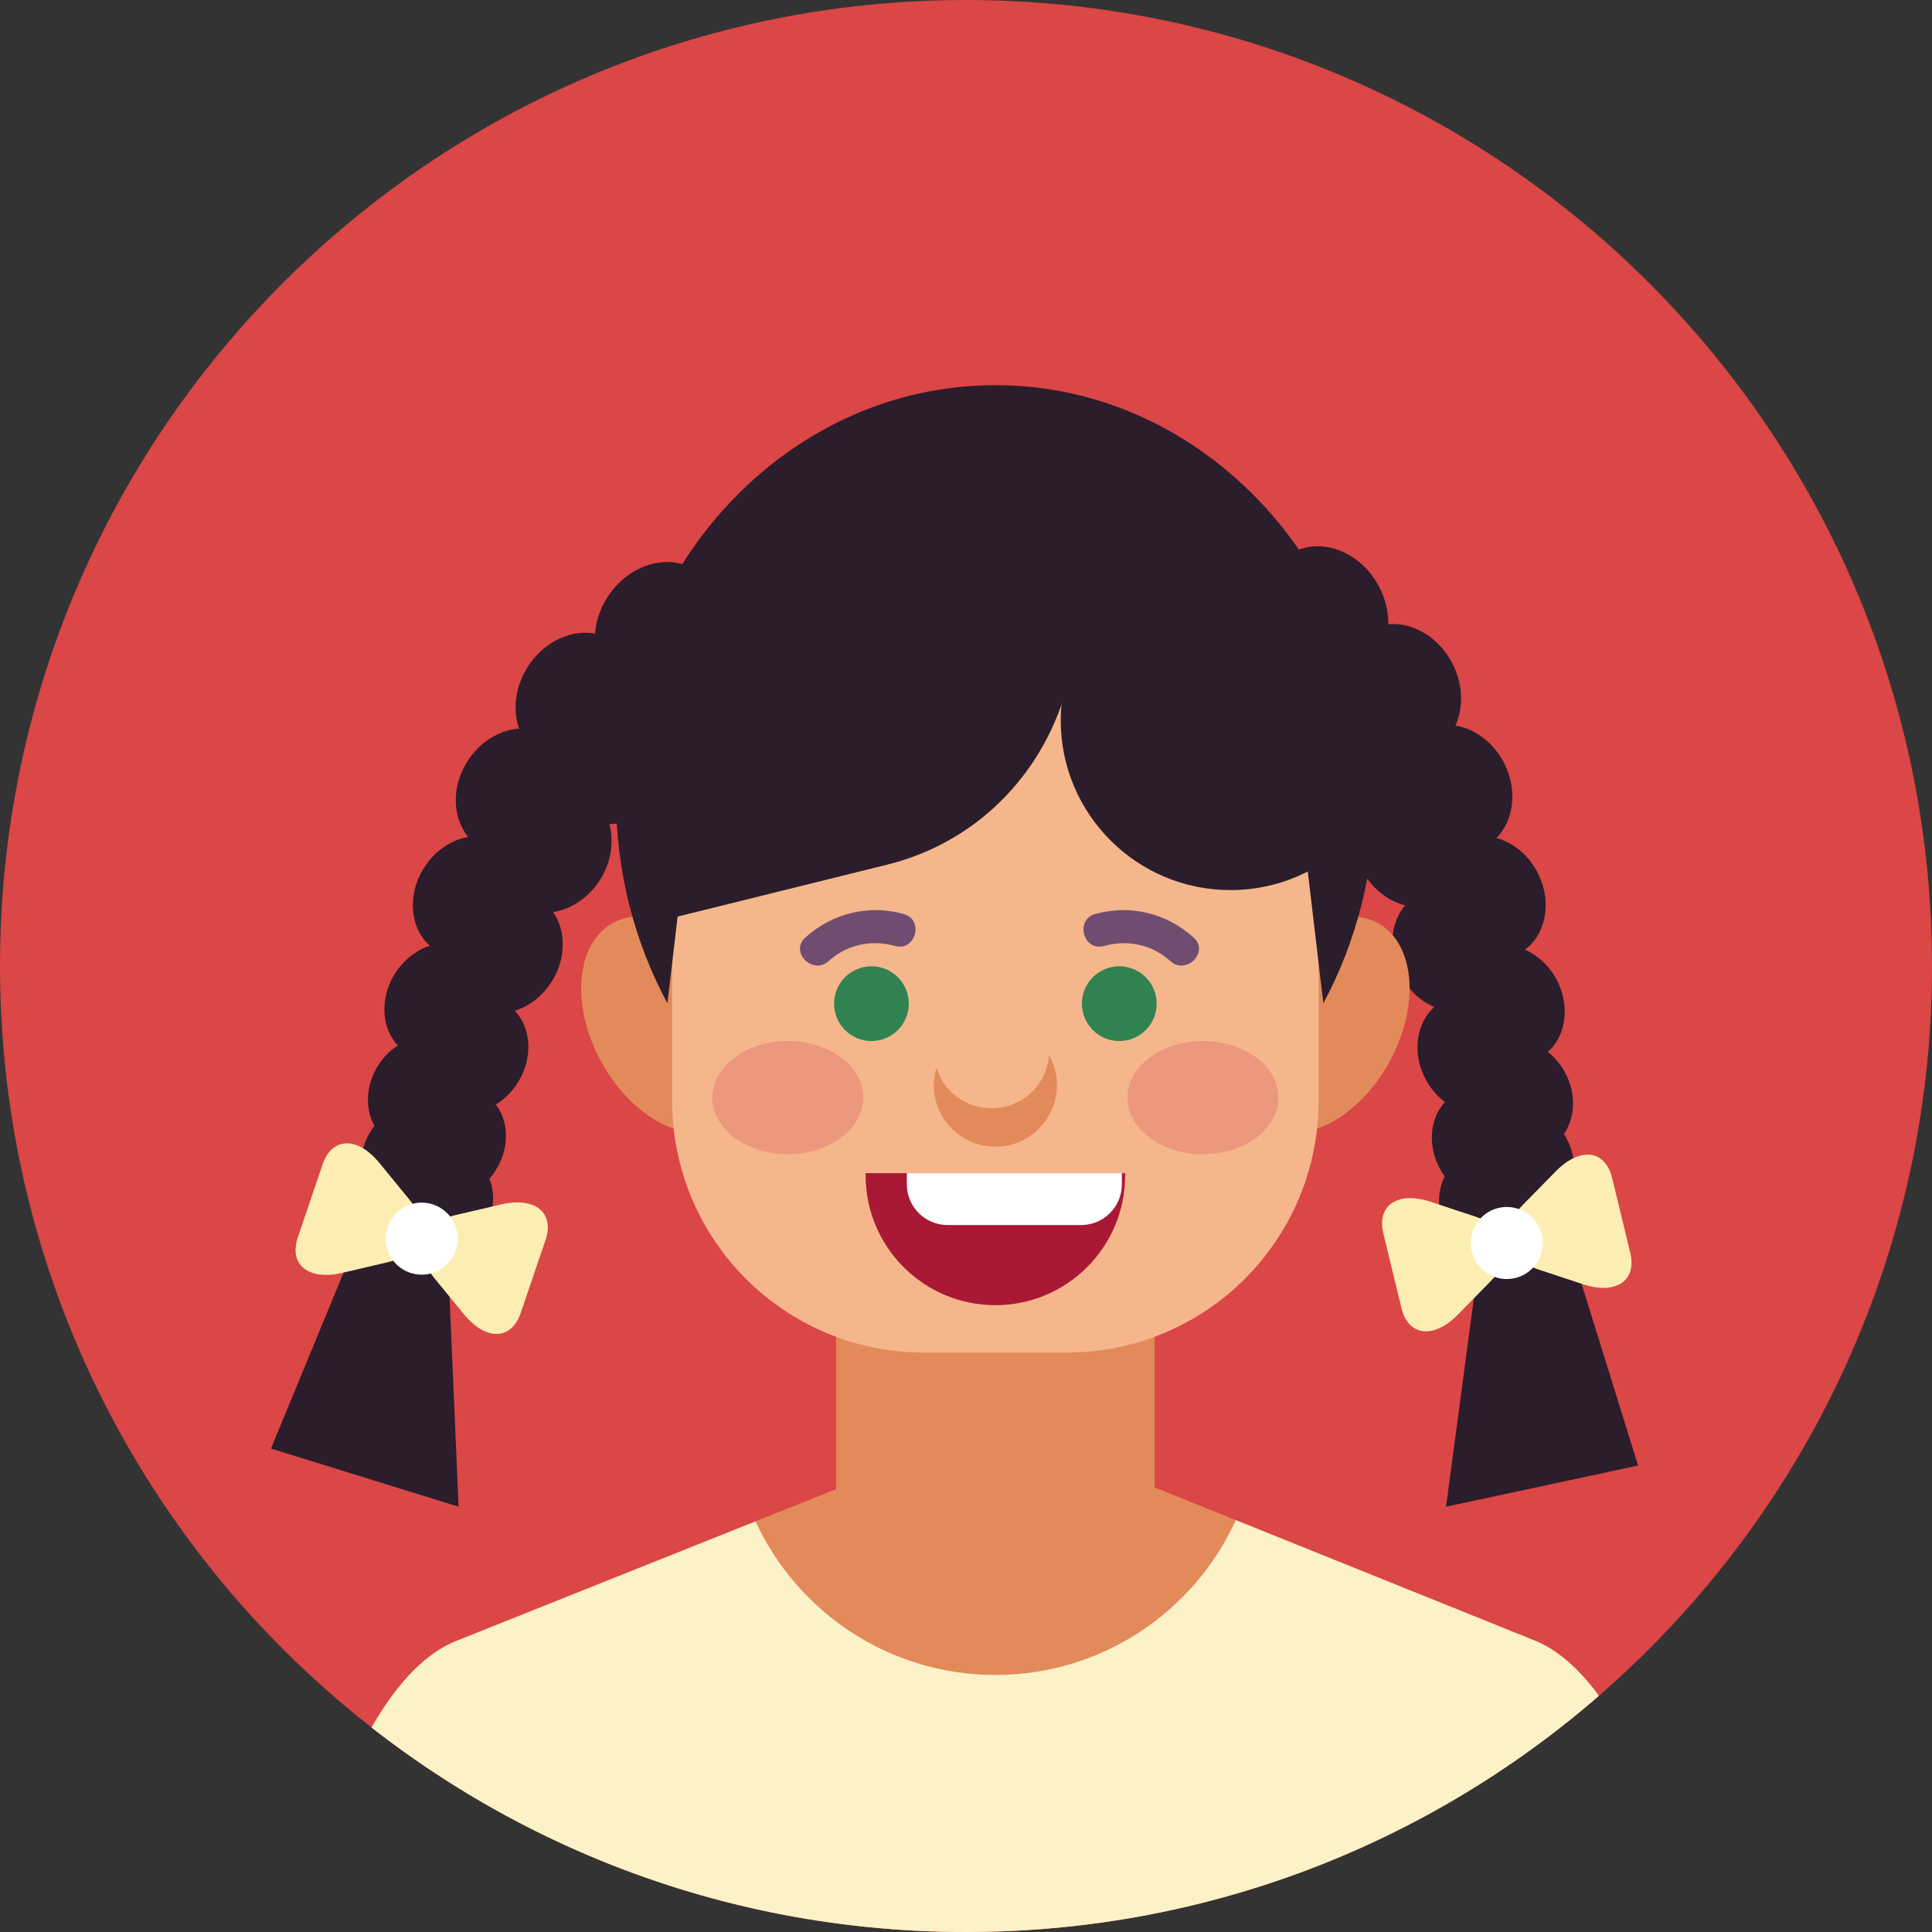 <?xml version="1.0" encoding="iso-8859-1"?>
<!-- Generator: Adobe Illustrator 22.0.1, SVG Export Plug-In . SVG Version: 6.00 Build 0)  -->
<svg version="1.1" id="Layer_7" xmlns="http://www.w3.org/2000/svg" xmlns:xlink="http://www.w3.org/1999/xlink" x="0px" y="0px"
	 viewBox="0 0 512 512" style="enable-background:new 0 0 512 512;" xml:space="preserve">
<rect x="0" y="0" width="512" height="512" fill="#333333" stroke="none"/>
<g>
	<path style="fill:#DB4646;" d="M0,255.996C0,114.607,114.613,0,256.001,0C397.387,0,512,114.607,512,255.996
		C512,397.389,397.387,512,256.001,512C114.613,512,0,397.389,0,255.996z"/>
	<g>
		<defs>
			<path id="SVGID_67_" d="M0,255.996C0,114.607,114.613,0,256.002,0C397.387,0,512,114.607,512,255.996
				C512,397.389,397.387,512,256.002,512C114.613,512,0,397.389,0,255.996z"/>
		</defs>
		<clipPath id="SVGID_2_">
			<use xlink:href="#SVGID_67_"  style="overflow:visible;"/>
		</clipPath>
		<g style="clip-path:url(#SVGID_2_);">
			<g>
				<polygon style="fill:#2B1D2B;" points="97.946,320.538 118.218,322.359 121.528,399.289 71.823,383.879 				"/>
				<g>
					<g>
						
							<ellipse transform="matrix(0.53 -0.848 0.848 0.53 -59.517 226.461)" style="fill:#2B1D2B;" cx="174.465" cy="166.904" rx="18.742" ry="16.065"/>
						
							<ellipse transform="matrix(0.53 -0.848 0.848 0.53 -68.485 243.328)" style="fill:#2B1D2B;" cx="185.192" cy="183.424" rx="18.742" ry="16.065"/>
					</g>
					<g>
						
							<ellipse transform="matrix(0.53 -0.848 0.848 0.53 -85.021 216.682)" style="fill:#2B1D2B;" cx="152.894" cy="185.013" rx="18.078" ry="15.495"/>
						
							<ellipse transform="matrix(0.53 -0.848 0.848 0.53 -93.671 232.951)" style="fill:#2B1D2B;" cx="163.24" cy="200.949" rx="18.078" ry="15.495"/>
					</g>
					<g>
						
							<ellipse transform="matrix(0.53 -0.848 0.848 0.53 -113.706 214.351)" style="fill:#2B1D2B;" cx="136.45" cy="209.716" rx="17.414" ry="14.926"/>
						
							<ellipse transform="matrix(0.53 -0.848 0.848 0.53 -122.038 230.022)" style="fill:#2B1D2B;" cx="146.416" cy="225.066" rx="17.414" ry="14.926"/>
					</g>
					<g>
						
							<ellipse transform="matrix(0.53 -0.848 0.848 0.53 -142.991 217.32)" style="fill:#2B1D2B;" cx="124.485" cy="237.61" rx="16.749" ry="14.356"/>
						
							<ellipse transform="matrix(0.53 -0.848 0.848 0.53 -151.005 232.393)" style="fill:#2B1D2B;" cx="134.071" cy="252.374" rx="16.749" ry="14.356"/>
					</g>
					<g>
						
							<ellipse transform="matrix(0.53 -0.848 0.848 0.53 -170.295 223.438)" style="fill:#2B1D2B;" cx="116.35" cy="265.292" rx="16.085" ry="13.787"/>
						
							<ellipse transform="matrix(0.53 -0.848 0.848 0.53 -177.991 237.913)" style="fill:#2B1D2B;" cx="125.556" cy="279.47" rx="16.085" ry="13.787"/>
					</g>
					<g>
						
							<ellipse transform="matrix(0.53 -0.848 0.848 0.53 -193.038 230.555)" style="fill:#2B1D2B;" cx="111.397" cy="289.36" rx="15.421" ry="13.218"/>
						
							<ellipse transform="matrix(0.53 -0.848 0.848 0.53 -200.417 244.433)" style="fill:#2B1D2B;" cx="120.222" cy="302.953" rx="15.421" ry="13.218"/>
					</g>
					<g>
						
							<ellipse transform="matrix(0.53 -0.848 0.848 0.53 -208.64 236.522)" style="fill:#2B1D2B;" cx="108.976" cy="306.414" rx="14.756" ry="12.648"/>
						
							<ellipse transform="matrix(0.53 -0.848 0.848 0.53 -215.701 249.801)" style="fill:#2B1D2B;" cx="117.422" cy="319.421" rx="14.756" ry="12.648"/>
					</g>
					<g>
						
							<ellipse transform="matrix(0.53 -0.848 0.848 0.53 -214.52 239.188)" style="fill:#2B1D2B;" cx="108.44" cy="313.049" rx="14.092" ry="12.079"/>
						
							<ellipse transform="matrix(0.53 -0.848 0.848 0.53 -221.263 251.869)" style="fill:#2B1D2B;" cx="116.505" cy="325.471" rx="14.092" ry="12.079"/>
					</g>
				</g>
				<g>
					<g>
						<g>
							<path style="fill:#FCEEB3;" d="M100.549,308.2c-5.802-7.085-12.575-6.916-15.052,0.377l-6.552,19.286
								c-2.477,7.292,2.79,11.553,11.708,9.468l12.115-2.832c8.916-2.085,11.465-9.588,5.664-16.672L100.549,308.2z"/>
						</g>
						<g>
							<path style="fill:#FCEEB3;" d="M132.851,319.174c8.916-2.085,14.186,2.176,11.708,9.468l-6.552,19.286
								c-2.477,7.292-9.252,7.461-15.053,0.376l-7.882-9.626c-5.802-7.085-3.253-14.588,5.664-16.672L132.851,319.174z"/>
						</g>
					</g>
					<path style="fill:#FFFFFF;" d="M120.792,331.323c-1.696,4.993-7.118,7.665-12.111,5.969c-4.993-1.696-7.665-7.119-5.969-12.112
						c1.696-4.993,7.118-7.665,12.111-5.969C119.816,320.908,122.488,326.33,120.792,331.323z"/>
				</g>
			</g>
			<g>
				<polygon style="fill:#2B1D2B;" points="413.756,322.963 393.402,322.963 383.225,399.289 434.11,388.385 				"/>
				<g>
					<g>
						
							<ellipse transform="matrix(0.892 -0.452 0.452 0.892 -35.793 176.294)" style="fill:#2B1D2B;" cx="351.281" cy="163.101" rx="16.065" ry="18.742"/>
						
							<ellipse transform="matrix(0.892 -0.452 0.452 0.892 -44.105 172.472)" style="fill:#2B1D2B;" cx="339.12" cy="178.596" rx="16.065" ry="18.742"/>
					</g>
					<g>
						
							<ellipse transform="matrix(0.892 -0.452 0.452 0.892 -42.67 187.423)" style="fill:#2B1D2B;" cx="371.147" cy="183.067" rx="15.495" ry="18.078"/>
						
							<ellipse transform="matrix(0.892 -0.452 0.452 0.892 -50.688 183.736)" style="fill:#2B1D2B;" cx="359.417" cy="198.013" rx="15.495" ry="18.078"/>
					</g>
					<g>
						
							<ellipse transform="matrix(0.892 -0.452 0.452 0.892 -52.922 196.637)" style="fill:#2B1D2B;" cx="385.316" cy="209.141" rx="14.926" ry="17.414"/>
						
							<ellipse transform="matrix(0.892 -0.452 0.452 0.892 -60.645 193.085)" style="fill:#2B1D2B;" cx="374.017" cy="223.538" rx="14.926" ry="17.414"/>
					</g>
					<g>
						
							<ellipse transform="matrix(0.892 -0.452 0.452 0.892 -64.94 204.006)" style="fill:#2B1D2B;" cx="394.739" cy="237.993" rx="14.356" ry="16.749"/>
						
							<ellipse transform="matrix(0.892 -0.452 0.452 0.892 -72.368 200.59)" style="fill:#2B1D2B;" cx="383.871" cy="251.841" rx="14.356" ry="16.749"/>
					</g>
					<g>
						
							<ellipse transform="matrix(0.892 -0.452 0.452 0.892 -77.117 209.601)" style="fill:#2B1D2B;" cx="400.366" cy="266.292" rx="13.787" ry="16.085"/>
						
							<ellipse transform="matrix(0.892 -0.452 0.452 0.892 -84.251 206.32)" style="fill:#2B1D2B;" cx="389.929" cy="279.59" rx="13.787" ry="16.085"/>
					</g>
					<g>
						
							<ellipse transform="matrix(0.892 -0.452 0.452 0.892 -87.848 213.491)" style="fill:#2B1D2B;" cx="403.147" cy="290.707" rx="13.218" ry="15.421"/>
						
							<ellipse transform="matrix(0.892 -0.452 0.452 0.892 -94.687 210.346)" style="fill:#2B1D2B;" cx="393.141" cy="303.456" rx="13.218" ry="15.421"/>
					</g>
					<g>
						
							<ellipse transform="matrix(0.892 -0.452 0.452 0.892 -95.523 215.747)" style="fill:#2B1D2B;" cx="404.032" cy="307.908" rx="12.648" ry="14.756"/>
						
							<ellipse transform="matrix(0.892 -0.452 0.452 0.892 -102.068 212.737)" style="fill:#2B1D2B;" cx="394.458" cy="320.108" rx="12.648" ry="14.756"/>
					</g>
					<g>
						
							<ellipse transform="matrix(0.892 -0.452 0.452 0.892 -98.537 216.438)" style="fill:#2B1D2B;" cx="403.973" cy="314.565" rx="12.079" ry="14.092"/>
						
							<ellipse transform="matrix(0.892 -0.452 0.452 0.892 -104.787 213.564)" style="fill:#2B1D2B;" cx="394.829" cy="326.216" rx="12.079" ry="14.092"/>
					</g>
				</g>
				<g>
					<g>
						<g>
							<path style="fill:#FCEEB3;" d="M412.266,310.441c6.412-6.538,13.143-5.764,14.958,1.721l4.801,19.794
								c1.815,7.485-3.812,11.257-12.507,8.383l-11.813-3.904c-8.693-2.874-10.561-10.575-4.15-17.112L412.266,310.441z"/>
						</g>
						<g>
							<path style="fill:#FCEEB3;" d="M379.113,318.482c-8.694-2.874-14.324,0.898-12.508,8.383l4.801,19.794
								c1.815,7.485,8.547,8.259,14.959,1.721l8.711-8.882c6.412-6.538,4.544-14.239-4.151-17.112L379.113,318.482z"/>
						</g>
					</g>
					<path style="fill:#FFFFFF;" d="M390.037,331.661c1.243,5.124,6.404,8.271,11.529,7.028c5.125-1.243,8.271-6.405,7.028-11.529
						c-1.243-5.125-6.404-8.271-11.529-7.028C391.94,321.375,388.794,326.537,390.037,331.661z"/>
				</g>
			</g>
		</g>
		<g style="clip-path:url(#SVGID_2_);">
			<path style="fill:#E38A5B;" d="M197.011,265.974c6.561,15.537,2.988,30.638-7.979,33.73
				c-10.969,3.092-25.174-6.997-31.734-22.532c-6.561-15.537-2.988-30.639,7.979-33.73S190.452,250.439,197.011,265.974z"/>
			<path style="fill:#E38A5B;" d="M330.556,265.974c-6.56,15.537-2.986,30.638,7.98,33.73c10.967,3.092,25.174-6.997,31.732-22.532
				c6.562-15.537,2.99-30.639-7.978-33.73C351.325,240.349,337.116,250.439,330.556,265.974z"/>
		</g>
		<path style="clip-path:url(#SVGID_2_);fill:#E38A5B;" d="M449.386,545.884l-0.053-0.842c0-51.205-19.168-100.816-42.572-110.264
			l-99.68-40.158c-23.406-9.439-61.737-9.477-85.148-0.112l-101.106,40.396c-23.425,9.378-42.593,58.933-42.593,110.138
			l-0.052,0.842H449.386z"/>
		<path style="clip-path:url(#SVGID_2_);fill:#E38A5B;" d="M305.996,397.085c0,21.981-17.818,39.8-39.799,39.8h-4.826
			c-21.981,0-39.799-17.818-39.799-39.8V294.57c0-21.98,17.818-39.8,39.799-39.8h4.826c21.98,0,39.799,17.819,39.799,39.8V397.085z"
			/>
		<g style="clip-path:url(#SVGID_2_);">
			<g>
				<path style="fill:#F5B68C;" d="M349.437,291.733c0,36.842-29.862,66.702-66.704,66.702h-37.904
					c-36.837,0-66.699-29.86-66.699-66.702V182.586c0-36.837,29.862-66.702,66.699-66.702h37.904
					c36.842,0,66.704,29.865,66.704,66.702V291.733z"/>
			</g>
		</g>
		<g style="clip-path:url(#SVGID_2_);">
			<circle style="fill:#318251;" cx="230.942" cy="265.98" r="9.904"/>
			<circle style="fill:#318251;" cx="296.625" cy="265.98" r="9.904"/>
		</g>
		<g style="clip-path:url(#SVGID_2_);">
			<path style="fill:#2B1D2B;" d="M263.784,102.076c-55.532,0-100.55,48.792-100.55,108.984c0,19.989,4.969,38.717,13.635,54.824
				l9.989-84.724l153.834-0.007l10.008,84.729c8.664-16.105,13.633-34.833,13.633-54.822
				C364.333,150.868,319.316,102.076,263.784,102.076z"/>
		</g>
		<path style="clip-path:url(#SVGID_2_);fill:#E38A5B;" d="M277.957,279.542c-0.449,7.895-7.047,14.157-15.202,14.157
			c-6.908,0-12.678-4.519-14.576-10.712c-0.424,1.452-0.732,2.963-0.732,4.546c0,9.028,7.327,16.353,16.339,16.353
			c9.035,0,16.335-7.325,16.335-16.353C280.121,284.607,279.302,281.915,277.957,279.542z"/>
		<path style="clip-path:url(#SVGID_2_);fill:#FCF2C8;" d="M449.333,545.043c0-51.205-19.168-100.816-42.572-110.264l-79.255-31.93
			c-11.019,24.201-35.397,41.035-63.722,41.035c-28.194,0-52.479-16.678-63.57-40.698l-79.387,31.719
			c-23.425,9.378-42.593,58.933-42.593,110.138l-0.052,0.842h371.204L449.333,545.043z"/>
		<g style="clip-path:url(#SVGID_2_);">
			<path style="fill:#2B1D2B;" d="M282.133,142.02l-7.488-25.441l-105.541,76.844v52.068l65.935-16.329
				C272.484,219.889,293.569,180.874,282.133,142.02z"/>
			<path style="fill:#2B1D2B;" d="M358.464,222.137c-0.062-25.259-7.878-49.682-17.285-73.656
				c-4.714-1.676-9.787-2.596-15.076-2.596c-24.853,0-45,20.147-45,45s20.147,45,45,45
				C338.812,235.884,350.281,230.608,358.464,222.137z"/>
		</g>
		<g style="clip-path:url(#SVGID_2_);">
			<g>
				<path style="fill:#A91935;" d="M229.409,310.902c0,0.186-0.011,0.395-0.011,0.592c0,18.991,15.405,34.39,34.384,34.39
					c18.983,0,34.388-15.399,34.388-34.39c0-0.197-0.015-0.407-0.023-0.592H229.409z"/>
				<path style="fill:#FFFFFF;" d="M240.326,310.902v2.943c0,5.974,4.833,10.806,10.797,10.806h35.376
					c5.972,0,10.812-4.833,10.812-10.806v-2.943H240.326z"/>
			</g>
		</g>
		<g style="clip-path:url(#SVGID_2_);">
			<ellipse style="fill:#EB987F;" cx="318.784" cy="290.884" rx="20" ry="15"/>
			<ellipse style="fill:#EB987F;" cx="208.784" cy="290.884" rx="20" ry="15"/>
		</g>
		<g style="clip-path:url(#SVGID_2_);">
			<g>
				<path style="fill:#704D70;" d="M219.601,254.697c4.813-4.372,11.362-5.751,17.585-4.004c5.46,1.533,7.774-6.937,2.333-8.464
					c-9.305-2.611-19-0.21-26.125,6.261C209.197,252.304,215.422,258.493,219.601,254.697L219.601,254.697z"/>
			</g>
			<g>
				<path style="fill:#704D70;" d="M316.357,248.491c-7.123-6.471-16.819-8.873-26.124-6.261c-5.442,1.527-3.127,9.996,2.333,8.464
					c6.224-1.747,12.772-0.368,17.585,4.004C314.329,258.493,320.555,252.304,316.357,248.491L316.357,248.491z"/>
			</g>
		</g>
	</g>
</g>
</svg>
